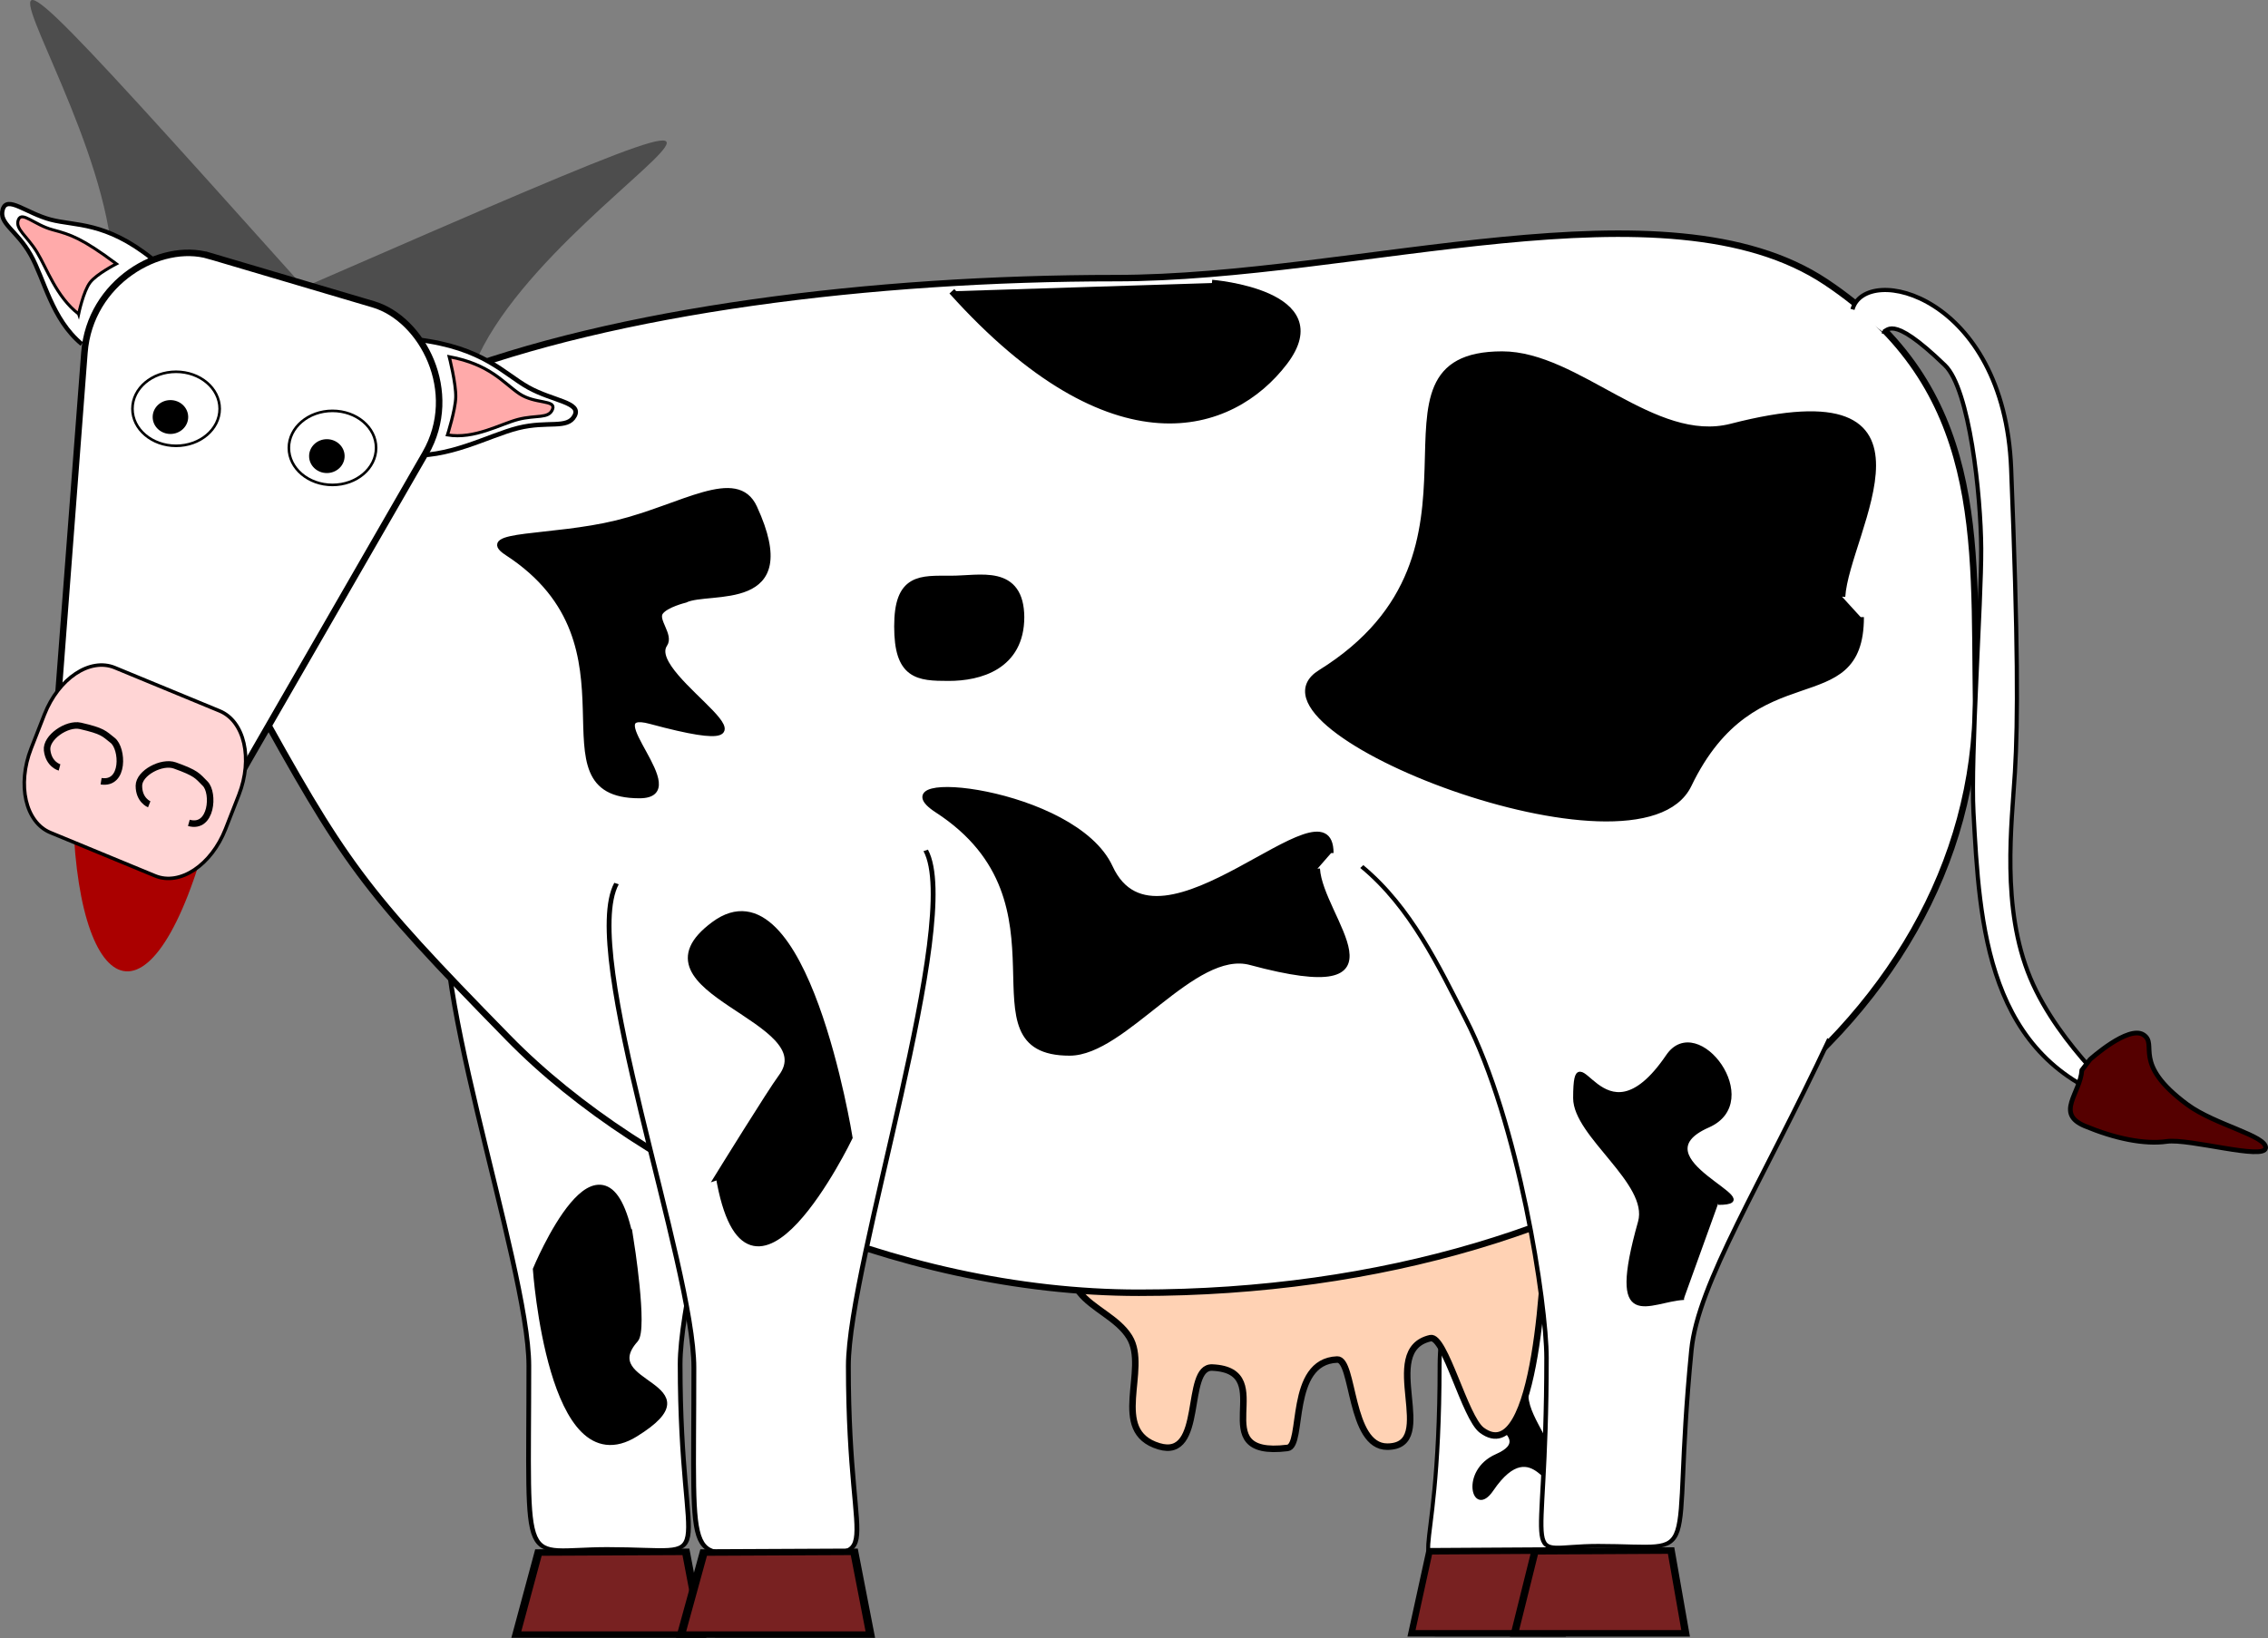 <?xml version="1.0" encoding="UTF-8" standalone="no"?>
<!-- Created with Inkscape (http://www.inkscape.org/) -->

<svg
   xmlns:dc="http://purl.org/dc/elements/1.1/"
   xmlns:cc="http://creativecommons.org/ns#"
   xmlns:rdf="http://www.w3.org/1999/02/22-rdf-syntax-ns#"
   xmlns:svg="http://www.w3.org/2000/svg"
   xmlns="http://www.w3.org/2000/svg"
   xmlns:sodipodi="http://sodipodi.sourceforge.net/DTD/sodipodi-0.dtd"
   xmlns:inkscape="http://www.inkscape.org/namespaces/inkscape"
   width="347.975"
   height="251.422"
   id="svg2"
   version="1.1"
   inkscape:version="0.48.2 r9819"
   sodipodi:docname="ku2.svg">
  <rect width="100%" height="100%" fill="#808080" stroke="none"/>
  <defs
     id="defs4" />
  <sodipodi:namedview
     id="base"
     pagecolor="#ffffff"
     bordercolor="#666666"
     borderopacity="1.0"
     inkscape:pageopacity="0.0"
     inkscape:pageshadow="2"
     inkscape:zoom="2"
     inkscape:cx="160.2771"
     inkscape:cy="127.79463"
     inkscape:document-units="px"
     inkscape:current-layer="layer1"
     showgrid="false"
     inkscape:window-width="1280"
     inkscape:window-height="752"
     inkscape:window-x="0"
     inkscape:window-y="0"
     inkscape:window-maximized="1"
     fit-margin-top="0"
     fit-margin-left="0"
     fit-margin-right="0"
     fit-margin-bottom="0" />
  <g
     inkscape:label="Layer 1"
     inkscape:groupmode="layer"
     id="layer1"
     transform="translate(-230.236,-218.228)">
    <g
       id="g3142">
      <path
         sodipodi:nodetypes="cssssc"
         inkscape:connector-curvature="0"
         id="path3930"
         d="m 424.525,349.403 c -2.27,5.581 17.234,6.533 24.448,22.633 7.214,16.1 2.139,47.349 2.139,55.666 0,34.358 -6.218,29.174 4.777,29.174 14.667,0 14.792,5.494 14.792,-28.864 0,-16.634 35.993,-92.517 37.514,-103.986"
         style="fill:#ffffff;fill-opacity:1;stroke:#000000;stroke-width:0.606;stroke-miterlimit:4;stroke-opacity:1;stroke-dasharray:none" />
      <path
         sodipodi:nodetypes="ccccc"
         inkscape:connector-curvature="0"
         id="path3939"
         d="m 449.554,456.294 18.381,-0.109 1.963,12.709 -23.099,-0.009 z"
         style="fill:#782121;fill-opacity:1;stroke:#000000;stroke-width:1;stroke-miterlimit:4;stroke-opacity:1;stroke-dasharray:none" />
      <path
         style="fill:#000000;fill-opacity:1;stroke:#000000;stroke-width:0.336;stroke-miterlimit:4;stroke-opacity:1"
         d="m 455.941,430.753 c -2.433,4.488 11.233,7.556 3.869,10.794 -5.517,2.426 -3.536,9.666 -0.612,5.365 6.543,-9.625 9.161,3.299 9.161,-4.169 0,-3.708 -4.721,-7.902 -3.639,-11.735 3.132,-11.096 -3.617,-8.2 -7.121,-8.006"
         id="path3959"
         inkscape:connector-curvature="0"
         sodipodi:nodetypes="cssssc" />
    </g>
    <path
       style="fill:#ffd2b4;fill-opacity:1;stroke:#000000;stroke-width:1;stroke-miterlimit:4;stroke-opacity:1"
       d="m 467.337,405.525 c 0,6.016 -1.213,38.528 -9.751,32.191 -2.596,-1.927 -5.673,-14.626 -7.884,-14.125 -8.199,1.854 1.508,16.622 -6.616,16.651 -5.843,0.021 -5.069,-13.473 -7.687,-13.373 -7.604,0.29 -5.074,13.252 -7.615,13.568 -13.358,1.659 -0.994,-11.883 -11.552,-12.337 -4.414,-0.19 -1.083,14.216 -8.178,12.083 -7.702,-2.315 -1.509,-11.822 -4.537,-16.752 -1.804,-2.937 -5.655,-4.318 -7.679,-6.925 -2.024,-2.606 -2.072,-3.686 -2.072,-6.694 0,-12.032 11.48,-26.071 33.571,-26.071 21.94,0 39.785,9.625 39.998,21.574"
       id="path3795"
       inkscape:connector-curvature="0"
       sodipodi:nodetypes="csssssssasssc" />
    <g
       id="g3131"
       transform="matrix(1.231,0,0,1,-80.043,0)">
      <path
         style="fill:#ffffff;fill-opacity:1;stroke:#000000;stroke-width:0.589;stroke-miterlimit:4;stroke-opacity:1;stroke-dasharray:none"
         d="m 308.525,353.805 c -4.54,10.552 9.444,58.295 9.444,74.021 0,32.48 -1.218,28.127 9.777,28.127 14.667,0 9.078,4.1 9.078,-28.381 0,-15.726 13.984,-68.285 9.444,-78.838"
         id="path3793"
         inkscape:connector-curvature="0"
         sodipodi:nodetypes="csssc" />
      <path
         sodipodi:nodetypes="ccccc"
         inkscape:connector-curvature="0"
         id="path3937"
         d="m 319.163,456.489 18.381,-0.109 1.963,12.709 -23.099,-0.009 z"
         style="fill:#782121;fill-opacity:1;stroke:#000000;stroke-width:1;stroke-miterlimit:4;stroke-opacity:1;stroke-dasharray:none" />
      <path
         style="fill:#000000;fill-opacity:1;stroke:#000000;stroke-width:0.859px;stroke-linecap:butt;stroke-linejoin:miter;stroke-opacity:1"
         d="m 330.596,408.46 c -3.337,-20.329 -11.698,4.551 -11.698,4.551 0,0 1.871,33.225 12.254,25.336 10.312,-7.835 -5.166,-7.364 0.025,-14.495 1.2,-1.649 -0.581,-15.393 -0.581,-15.393 z"
         id="path3955"
         inkscape:connector-curvature="0"
         sodipodi:nodetypes="ccssc" />
    </g>
    <path
       style="fill:#ffffff;fill-opacity:1;stroke:#000000;stroke-width:0.994;stroke-miterlimit:4;stroke-opacity:1"
       d="m 533.42,325.534 c 0,50.406 -53.563,91.087 -128.438,91.087 -37.438,0 -75.855,-17.779 -96.719,-39.085 -22.711,-23.193 -25.062,-26.687 -39.562,-52.89 -24.406,-44.104 57.841,-63.735 132.717,-63.735 37.181,0 84.463,-15.737 108.97,0.601 24.506,16.338 22.665,39.216 23.027,64.245"
       id="path2985"
       inkscape:connector-curvature="0"
       sodipodi:nodetypes="csssssc" />
    <path
       style="fill:#000000;fill-opacity:1;stroke:#000000;stroke-width:1;stroke-miterlimit:4;stroke-opacity:1"
       d="m 515.714,312.934 c 0,15.78 -16.338,4.741 -26.429,25.714 -7.561,15.714 -69.832,-8.816 -56.429,-17.143 30,-18.637 4.582,-48.857 27.857,-48.857 11.558,0 23.246,14.173 35.19,11.092 34.582,-8.921 17.553,16.081 16.951,26.059"
       id="path3811"
       inkscape:connector-curvature="0"
       sodipodi:nodetypes="cssssc" />
    <path
       sodipodi:nodetypes="cssssc"
       inkscape:connector-curvature="0"
       id="path3814"
       d="m 434.468,349.142 c 0,-12.034 -26.508,18.173 -33.869,2.179 -5.515,-11.984 -36.352,-15.065 -26.574,-8.715 21.885,14.212 3.343,37.259 20.321,37.259 8.431,0 19.042,-16.256 27.755,-13.906 25.227,6.803 10.72,-6.816 10.281,-14.426"
       style="fill:#000000;fill-opacity:1;stroke:#000000;stroke-width:0.746;stroke-miterlimit:4;stroke-opacity:1" />
    <path
       style="fill:#000000;fill-opacity:1;stroke:#000000;stroke-width:0.746;stroke-miterlimit:4;stroke-opacity:1"
       d="m 335.379,310.353 c 3.637,-1.804 18.01,1.748 10.648,-14.247 -2.758,-5.992 -11.131,-0.115 -21.165,2.339 -10.033,2.454 -21.727,1.485 -16.838,4.66 21.885,14.212 3.343,37.259 20.321,37.259 8.431,0 -7.03,-13.756 1.683,-11.406 25.227,6.803 -1.199,-6.772 2.231,-11.828 0.97,-1.43 -1.483,-3.709 -0.651,-4.908 0.8,-1.152 3.769,-1.869 3.769,-1.869 z"
       id="path3816"
       inkscape:connector-curvature="0"
       sodipodi:nodetypes="sssssssss" />
    <path
       style="fill:#000000;fill-opacity:1;stroke:#000000;stroke-width:1.787;stroke-miterlimit:4;stroke-opacity:1"
       d="m 386.498,312.922 c 0,7.262 -6.046,8.912 -10.716,8.912 -4.67,0 -7.46,-0.21 -7.46,-7.473 0,-7.262 3.135,-6.888 7.805,-6.888 4.638,0 10.329,-1.697 10.374,5.515"
       id="path3818"
       inkscape:connector-curvature="0"
       sodipodi:nodetypes="csssc" />
    <path
       style="fill:#000000;fill-opacity:1;stroke:#000000;stroke-width:1px;stroke-linecap:butt;stroke-linejoin:miter;stroke-opacity:1"
       d="m 376.282,262.928 c 24.749,27.527 42.931,21.466 51.013,10.859 8.081,-10.607 -11.112,-12.122 -11.112,-12.122"
       id="path3823"
       inkscape:connector-curvature="0" />
    <g
       id="g3152">
      <path
         sodipodi:nodetypes="czzssszzsc"
         inkscape:connector-curvature="0"
         id="path3825"
         d="m 514.458,265.71 c 1.995,-7.171 23.287,-2.288 24.344,24.409 1.057,26.697 1.06,38.611 0.579,46.614 -0.481,8.003 -2.141,20.811 2.35,31.561 4.491,10.749 15.134,19.44 14.384,19.209 -10.583,-3.265 -16.122,-10.134 -19.132,-18.326 -3.01,-8.192 -3.492,-17.707 -3.958,-26.263 -0.467,-8.556 1.231,-32.316 1.183,-40.518 -0.048,-8.202 -1.784,-24.453 -5.557,-28.102 -8.689,-8.403 -8.752,-4.856 -9.614,-5.195"
         style="fill:#ffffff;fill-opacity:1;stroke:#000000;stroke-width:0.641px;stroke-linecap:butt;stroke-linejoin:miter;stroke-opacity:1" />
      <path
         sodipodi:nodetypes="cssssscc"
         inkscape:connector-curvature="0"
         id="path3961"
         d="m 549.655,382.455 c -0.25,3.574 -4.132,6.668 0.47,8.582 4.602,1.914 9.122,2.853 12.546,2.363 3.424,-0.49 14.973,2.893 15.176,1.015 0.203,-1.878 -7.767,-3.541 -12.001,-6.664 -8.674,-6.399 -4.418,-9.208 -6.743,-10.719 -2.325,-1.511 -8.199,3.794 -8.199,3.794 z"
         style="fill:#550000;fill-opacity:1;stroke:#000000;stroke-width:0.72px;stroke-linecap:butt;stroke-linejoin:miter;stroke-opacity:1" />
    </g>
    <path
       style="fill:#aa0000;fill-opacity:1;stroke:#000000;stroke-width:0;stroke-linecap:butt;stroke-linejoin:miter;stroke-miterlimit:4;stroke-opacity:1;stroke-dasharray:none"
       d="m 241.646,332.154 c -2.051,34.73 9.085,47.392 18.289,21.117 8.46,-24.151 4.292,-20.625 4.292,-20.625"
       id="path4268"
       inkscape:connector-curvature="0"
       sodipodi:nodetypes="csc" />
    <g
       id="g4234"
       transform="translate(-8,-2)">
      <path
         sodipodi:nodetypes="cc"
         inkscape:connector-curvature="0"
         id="path4232"
         d="M 283.989,263.353 C 201.602,171.411 271.952,251.578 251.771,274.494"
         style="fill:#4d4d4d;fill-opacity:1;stroke:#000000;stroke-width:0;stroke-linecap:butt;stroke-linejoin:miter;stroke-miterlimit:4;stroke-opacity:1;stroke-dasharray:none" />
      <path
         style="fill:#4d4d4d;fill-opacity:1;stroke:#000000;stroke-width:0;stroke-linecap:butt;stroke-linejoin:miter;stroke-miterlimit:4;stroke-opacity:1;stroke-dasharray:none"
         d="m 285.321,264.111 c 113.175,-49.318 15.845,-5.698 24.659,23.538"
         id="path3787"
         inkscape:connector-curvature="0"
         sodipodi:nodetypes="cc" />
      <path
         style="fill:#ffffff;fill-opacity:1;stroke:#000000;stroke-width:0.702px;stroke-linecap:butt;stroke-linejoin:miter;stroke-opacity:1"
         d="m 300.296,290.032 c 6.644,0.687 12.843,-2.972 17.428,-4.119 4.585,-1.147 7.557,0.216 8.667,-1.861 1.11,-2.077 -3.307,-2.267 -7.089,-4.369 -3.782,-2.102 -6.93,-6.115 -17.021,-7.337"
         id="path3808"
         inkscape:connector-curvature="0"
         sodipodi:nodetypes="csssc" />
      <path
         sodipodi:nodetypes="csssc"
         inkscape:connector-curvature="0"
         id="path3798"
         d="m 250.79,273.035 c -4.647,-3.85 -5.725,-9.947 -7.87,-13.735 -2.146,-3.787 -4.916,-4.773 -4.257,-6.944 0.659,-2.17 3.574,0.576 7.339,1.576 3.766,1 8.382,0.255 15.557,5.98"
         style="fill:#ffffff;fill-opacity:1;stroke:#000000;stroke-width:0.654px;stroke-linecap:butt;stroke-linejoin:miter;stroke-opacity:1" />
      <path
         sodipodi:nodetypes="sssssssss"
         id="rect3783"
         d="m 270.338,259.48 25.185,7.452 c 7.513,2.223 13.418,13.444 7.972,22.901 l -27.221,47.267 c -5.446,9.457 -8.627,17.945 -15.835,14.876 l -9.717,-4.137 c -7.209,-3.069 -4.935,-2.629 -4.105,-13.51 l 4.571,-59.972 c 0.829,-10.881 11.637,-17.099 19.15,-14.876 z"
         style="fill:#ffffff;fill-opacity:1;stroke:#000000;stroke-width:1;stroke-miterlimit:4;stroke-opacity:1"
         inkscape:connector-curvature="0" />
      <path
         id="rect3949"
         d="m 255.854,322.691 16.077,6.641 c 3.812,1.575 5.128,7.324 2.952,12.891 l -2.037,5.21 c -2.177,5.567 -6.998,8.781 -10.809,7.206 l -16.077,-6.641 c -3.812,-1.575 -5.128,-7.324 -2.952,-12.891 l 2.037,-5.21 c 2.177,-5.567 6.998,-8.781 10.809,-7.206 z"
         style="fill:#ffd5d5;fill-opacity:1;stroke:#000000;stroke-width:0.537;stroke-miterlimit:4;stroke-opacity:1"
         inkscape:connector-curvature="0" />
      <path
         sodipodi:nodetypes="csssc"
         inkscape:connector-curvature="0"
         id="path3918"
         d="m 253.747,340.12 c 3.637,0.57 3.341,-5.035 1.779,-6.267 -1.366,-1.077 -1.483,-1.431 -4.963,-2.232 -2.045,-0.471 -5.325,1.779 -5.099,3.741 0.254,2.207 1.907,2.641 1.907,2.641"
         style="fill:none;stroke:#000000;stroke-width:1px;stroke-linecap:butt;stroke-linejoin:miter;stroke-opacity:1" />
      <path
         style="fill:none;stroke:#000000;stroke-width:1px;stroke-linecap:butt;stroke-linejoin:miter;stroke-opacity:1"
         d="m 267.214,346.51 c 3.545,0.994 3.91,-4.607 2.504,-6.014 -1.23,-1.231 -1.304,-1.595 -4.666,-2.8 -1.976,-0.708 -5.497,1.141 -5.503,3.116 -0.007,2.222 1.583,2.847 1.583,2.847"
         id="path3920"
         inkscape:connector-curvature="0"
         sodipodi:nodetypes="csssc" />
      <path
         transform="translate(78,10)"
         d="m 217.94,278.964 c 0,3.138 -2.996,5.682 -6.692,5.682 -3.696,0 -6.692,-2.544 -6.692,-5.682 0,-3.138 2.996,-5.682 6.692,-5.682 3.696,0 6.692,2.544 6.692,5.682 z"
         sodipodi:ry="5.6821079"
         sodipodi:rx="6.6922607"
         sodipodi:cy="278.96414"
         sodipodi:cx="211.24815"
         id="path3922"
         style="fill:#ffffff;fill-opacity:1;stroke:#000000;stroke-width:0.4;stroke-miterlimit:4;stroke-opacity:1;stroke-dasharray:none"
         sodipodi:type="arc" />
      <path
         transform="translate(76,10)"
         d="m 214.91,280.227 c 0,1.325 -1.131,2.399 -2.525,2.399 -1.395,0 -2.525,-1.074 -2.525,-2.399 0,-1.325 1.131,-2.399 2.525,-2.399 1.395,0 2.525,1.074 2.525,2.399 z"
         sodipodi:ry="2.3991122"
         sodipodi:rx="2.5253813"
         sodipodi:cy="280.22684"
         sodipodi:cx="212.38457"
         id="path3924"
         style="fill:#000000;fill-opacity:1;stroke:#000000;stroke-width:0.4;stroke-miterlimit:4;stroke-opacity:1;stroke-dasharray:none"
         sodipodi:type="arc" />
      <path
         sodipodi:type="arc"
         style="fill:#ffffff;fill-opacity:1;stroke:#000000;stroke-width:0.4;stroke-miterlimit:4;stroke-opacity:1;stroke-dasharray:none"
         id="path3926"
         sodipodi:cx="211.24815"
         sodipodi:cy="278.96414"
         sodipodi:rx="6.6922607"
         sodipodi:ry="5.6821079"
         d="m 217.94,278.964 c 0,3.138 -2.996,5.682 -6.692,5.682 -3.696,0 -6.692,-2.544 -6.692,-5.682 0,-3.138 2.996,-5.682 6.692,-5.682 3.696,0 6.692,2.544 6.692,5.682 z"
         transform="translate(54,4)" />
      <path
         sodipodi:type="arc"
         style="fill:#000000;fill-opacity:1;stroke:#000000;stroke-width:0.4;stroke-miterlimit:4;stroke-opacity:1;stroke-dasharray:none"
         id="path3928"
         sodipodi:cx="212.38457"
         sodipodi:cy="280.22684"
         sodipodi:rx="2.5253813"
         sodipodi:ry="2.3991122"
         d="m 214.91,280.227 c 0,1.325 -1.131,2.399 -2.525,2.399 -1.395,0 -2.525,-1.074 -2.525,-2.399 0,-1.325 1.131,-2.399 2.525,-2.399 1.395,0 2.525,1.074 2.525,2.399 z"
         transform="translate(52,4)" />
      <path
         style="fill:#ffaaaa;fill-opacity:1;stroke:#000000;stroke-width:0.459px;stroke-linecap:butt;stroke-linejoin:miter;stroke-opacity:1"
         d="m 250.3,268.414 c -3.433,-2.642 -4.846,-6.96 -6.397,-9.494 -1.551,-2.534 -3.385,-3.554 -2.853,-4.956 0.532,-1.402 2.445,0.772 5.262,1.526 2.817,0.754 4.484,1.292 9.787,5.227 0,0 -3.039,1.548 -4.04,2.859 -1.041,1.364 -1.759,4.839 -1.759,4.839 z"
         id="path3945"
         inkscape:connector-curvature="0"
         sodipodi:nodetypes="cssscac" />
      <path
         sodipodi:nodetypes="cssscac"
         inkscape:connector-curvature="0"
         id="path3947"
         d="m 306.889,286.975 c 4.13,0.685 8.075,-1.66 10.84,-2.382 2.765,-0.723 4.709,-0.056 5.284,-1.557 0.575,-1.501 -2.669,-0.747 -5.11,-2.398 -2.441,-1.651 -4.464,-4.499 -10.747,-5.67 0,0 1.064,4.126 1.004,6.229 -0.056,1.972 -1.271,5.778 -1.271,5.778 z"
         style="fill:#ffaaaa;fill-opacity:1;stroke:#000000;stroke-width:0.473px;stroke-linecap:butt;stroke-linejoin:miter;stroke-opacity:1" />
    </g>
    <g
       id="g4258">
      <g
         transform="matrix(1.257,0,0,1,-93.158,0)"
         id="g3127">
        <path
           style="fill:#ffffff;fill-opacity:1;stroke:#000000;stroke-width:0.59;stroke-miterlimit:4;stroke-opacity:1;stroke-dasharray:none"
           d="m 332.525,353.824 c -4.54,10.592 9.444,58.515 9.444,74.3 0,32.603 -1.218,28.233 9.777,28.233 14.667,0 9.078,4.115 9.078,-28.488 0,-15.785 13.984,-68.543 9.444,-79.135"
           id="path3757"
           inkscape:connector-curvature="0"
           sodipodi:nodetypes="csssc" />
        <path
           sodipodi:nodetypes="ccccc"
           inkscape:connector-curvature="0"
           id="path3935"
           d="m 343.163,456.489 18.381,-0.109 1.963,12.709 -23.099,-0.009 z"
           style="fill:#782121;fill-opacity:1;stroke:#000000;stroke-width:1;stroke-miterlimit:4;stroke-opacity:1;stroke-dasharray:none" />
      </g>
      <path
         sodipodi:nodetypes="ccssc"
         inkscape:connector-curvature="0"
         id="path3953"
         d="m 340.596,398.651 c 4.419,26.172 19.883,-5.859 19.883,-5.859 0,0 -6.873,-42.773 -20.62,-32.617 -13.652,10.086 17.183,14.258 10.31,23.438 -1.589,2.122 -9.574,15.039 -9.574,15.039 z"
         style="fill:#000000;fill-opacity:1;stroke:#000000;stroke-width:1.121px;stroke-linecap:butt;stroke-linejoin:miter;stroke-opacity:1" />
    </g>
    <g
       id="g3147"
       transform="matrix(1.136,0,0,1,-72.211,0)">
      <path
         style="fill:#ffffff;fill-opacity:1;stroke:#000000;stroke-width:0.603;stroke-miterlimit:4;stroke-opacity:1;stroke-dasharray:none"
         d="m 450.161,351.214 c 6.666,6.269 10.399,15.349 14.006,23.313 7.214,15.93 10.944,43.847 10.944,52.077 0,33.994 -4.016,28.865 6.978,28.865 14.667,0 9.678,3.774 12.591,-30.058 0.881,-10.229 9.438,-25.495 18.627,-47.74"
         id="path3762"
         inkscape:connector-curvature="0"
         sodipodi:nodetypes="cssssc" />
      <path
         style="fill:#782121;fill-opacity:1;stroke:#000000;stroke-width:1;stroke-miterlimit:4;stroke-opacity:1;stroke-dasharray:none"
         d="m 473.554,456.294 18.381,-0.109 1.963,12.709 -23.099,-0.009 z"
         id="path3941"
         inkscape:connector-curvature="0"
         sodipodi:nodetypes="ccccc" />
      <path
         sodipodi:nodetypes="cssssc"
         inkscape:connector-curvature="0"
         id="path3957"
         d="m 498.308,402.889 c 7.582,0 -11.45,-6.816 -1.373,-11.855 7.55,-3.775 -1.446,-17.46 -5.446,-10.768 -8.954,14.98 -12.537,-5.134 -12.537,6.488 0,5.771 10.242,13.034 8.761,18.998 -4.286,17.268 1.169,12.025 5.964,11.725"
         style="fill:#000000;fill-opacity:1;stroke:#000000;stroke-width:0.49;stroke-miterlimit:4;stroke-opacity:1" />
    </g>
  </g>
</svg>
